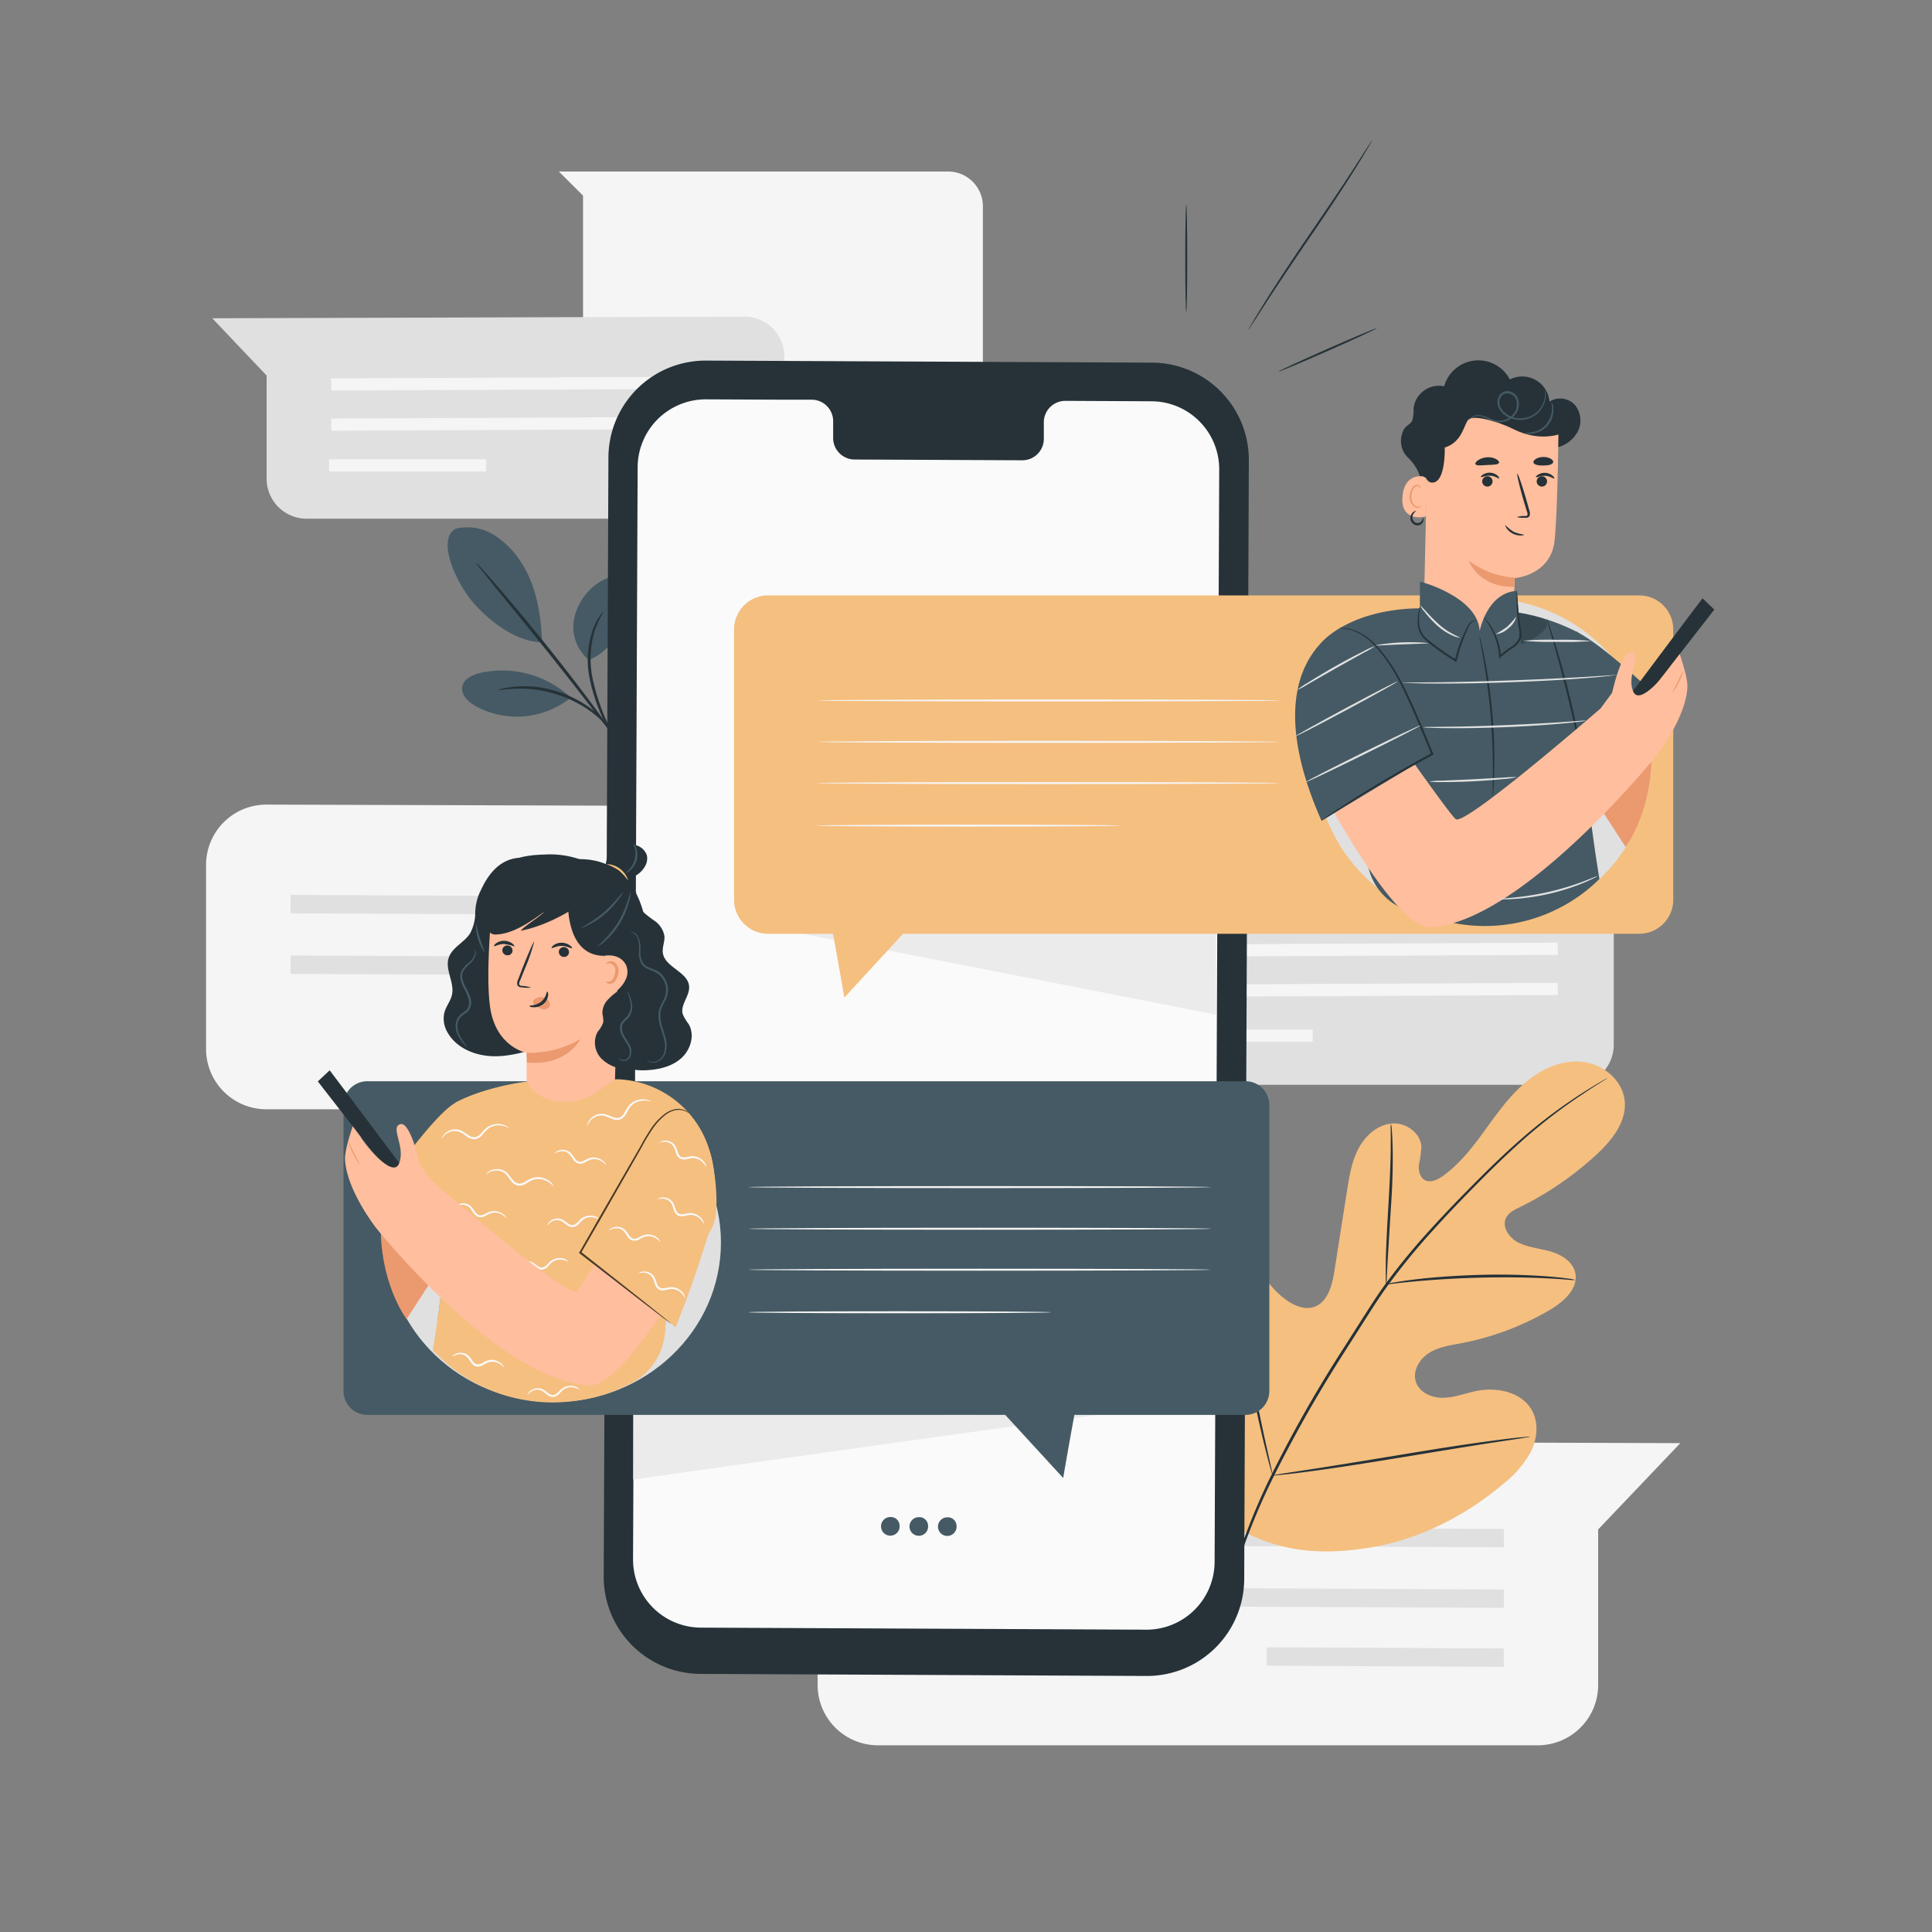 <svg xmlns="http://www.w3.org/2000/svg" viewBox="0 0 500 500"><rect x="0" y="0" width="500" height="500" fill="#808080" stroke="none"/><g id="freepik--background-complete--inject-177"><path d="M53.33,223.83v47.64a15.61,15.61,0,0,0,15.61,15.61H239.75a15.61,15.61,0,0,0,15.6-15.61V231.22l21.27-22.34L69,208.23A15.61,15.61,0,0,0,53.33,223.83Z" style="fill:#f5f5f5"></path><polygon points="230.17 237.09 75.18 236.37 75.19 231.61 230.19 232.32 230.17 237.09" style="fill:#e0e0e0"></polygon><polygon points="230.17 252.76 75.18 252.05 75.19 247.28 230.19 248 230.17 252.76" style="fill:#e0e0e0"></polygon><rect x="197.14" y="234.84" width="4.76" height="61.33" transform="translate(-66.97 463.72) rotate(-89.72)" style="fill:#e0e0e0"></rect><path d="M211.6,388.43v47.64a15.61,15.61,0,0,0,15.61,15.61H398a15.61,15.61,0,0,0,15.6-15.61V395.82l21.27-22.34-207.63-.65A15.61,15.61,0,0,0,211.6,388.43Z" style="fill:#f5f5f5"></path><polygon points="389.19 400.45 234.19 399.74 234.2 394.97 389.2 395.69 389.19 400.45" style="fill:#e0e0e0"></polygon><polygon points="389.19 416.12 234.19 415.41 234.2 410.64 389.2 411.36 389.19 416.12" style="fill:#e0e0e0"></polygon><rect x="356.15" y="398.2" width="4.76" height="61.33" transform="translate(-72.1 785.28) rotate(-89.72)" style="fill:#e0e0e0"></rect><path d="M144.63,44.39H245.37a9,9,0,0,1,9,9v49.27a9,9,0,0,1-9,9H159.89a9,9,0,0,1-9-9V50.62Z" style="fill:#f5f5f5"></path><path d="M203,92.29v31.6a10.35,10.35,0,0,1-10.35,10.35H79.39A10.36,10.36,0,0,1,69,123.89V97.19L54.94,82.37l137.71-.43A10.35,10.35,0,0,1,203,92.29Z" style="fill:#e0e0e0"></path><polygon points="85.74 101.08 188.54 100.61 188.53 97.45 85.73 97.93 85.74 101.08" style="fill:#f5f5f5"></polygon><polygon points="85.74 111.48 188.54 111 188.53 107.85 85.73 108.32 85.74 111.48" style="fill:#f5f5f5"></polygon><rect x="85.74" y="118.35" width="40.68" height="3.16" transform="matrix(1, 0, 0, 1, -0.59, 0.52)" style="fill:#f5f5f5"></rect><path d="M417.64,238.8v31.6a10.35,10.35,0,0,1-10.35,10.35H294a10.36,10.36,0,0,1-10.36-10.35V243.7l-14.1-14.82,137.71-.43A10.36,10.36,0,0,1,417.64,238.8Z" style="fill:#e0e0e0"></path><polygon points="300.35 247.6 403.16 247.12 403.14 243.96 300.34 244.44 300.35 247.6" style="fill:#f5f5f5"></polygon><polygon points="300.35 257.99 403.16 257.52 403.14 254.36 300.34 254.83 300.35 257.99" style="fill:#f5f5f5"></polygon><rect x="300.35" y="264.86" width="40.68" height="3.16" transform="matrix(1, 0, 0, 1, -1.31, 1.58)" style="fill:#f5f5f5"></rect></g><g id="freepik--Plants--inject-177"><path d="M320.6,395.65c-16.93-16.49-17.21-42-12.81-64.15.74-3.7,1-7.69,3.28-10.67s6.79-4.53,9.87-2.41c2.55,1.75,3.23,5.16,4.34,8.07a21.94,21.94,0,0,0,7.36,9.76c2.17,1.62,5,2.85,7.52,1.95,3.5-1.25,4.61-5.62,5.19-9.32q1.62-10.36,3.26-20.71c.58-3.71,1.19-7.49,2.91-10.81s4.81-6.17,8.49-6.58,7.7,2.33,7.85,6.08a34.93,34.93,0,0,1-.65,4.62c-.15,1.55.29,3.37,1.68,4s3.06-.13,4.34-1c4.43-3.11,7.81-7.49,11-11.88s6.36-8.91,10.5-12.42,9.45-5.95,14.8-5.38S420,279.56,420.48,285s-3.42,10.23-7.42,13.91a83.87,83.87,0,0,1-19.88,13.58c-1.3.64-2.71,1.32-3.38,2.62-1.21,2.34.73,5.17,3,6.38,2.61,1.37,5.64,1.57,8.47,2.39s5.75,2.59,6.4,5.5c.89,4-2.92,7.47-6.46,9.56a71.68,71.68,0,0,1-22.92,8.66c-2.88.55-5.89.95-8.4,2.51s-4.37,4.66-3.47,7.48,4.16,4.22,7.1,4.16,5.74-1.2,8.63-1.78c5.4-1.08,11.91.34,14.44,5.27,1.67,3.24,1.2,7.29-.45,10.56a27.29,27.29,0,0,1-7.1,8.23c-9.72,8.22-21.41,14.21-33.88,16.37s-23.57,1.48-34.59-4.73" style="fill:#F5BF80"></path><path d="M317.6,412.13a164.56,164.56,0,0,1,11-29.51,337,337,0,0,1,19-33.54l5.44-8.53c1.79-2.8,3.56-5.58,5.47-8.18A167.55,167.55,0,0,1,370.34,318c4-4.39,7.9-8.4,11.61-12.13s7.23-7.12,10.58-10.08a133,133,0,0,1,16.8-12.8c2.1-1.35,3.76-2.35,4.89-3l1.3-.75A2.73,2.73,0,0,1,416,279a3,3,0,0,1-.42.3l-1.26.8c-1.11.69-2.74,1.72-4.81,3.11a138.87,138.87,0,0,0-16.63,12.94c-3.32,3-6.81,6.39-10.5,10.12s-7.59,7.77-11.54,12.15a169.72,169.72,0,0,0-11.72,14.32c-1.89,2.59-3.65,5.35-5.44,8.15s-3.59,5.65-5.43,8.53a347.12,347.12,0,0,0-19,33.45,167.62,167.62,0,0,0-11.14,29.35" style="fill:#263238"></path><path d="M358.74,332.37a8.2,8.2,0,0,1-.1-1.64c0-1.05,0-2.58,0-4.46.08-3.77.37-9,.7-14.71s.56-10.92.58-14.69c0-1.88,0-3.4,0-4.45a7.07,7.07,0,0,1,.06-1.64,8.24,8.24,0,0,1,.21,1.63c.1,1,.17,2.57.22,4.46.1,3.77,0,9-.38,14.73s-.66,10.78-.91,14.69c-.09,1.76-.17,3.25-.24,4.45A7,7,0,0,1,358.74,332.37Z" style="fill:#263238"></path><path d="M407.77,331.27a9.72,9.72,0,0,1-1.93-.08c-1.24-.09-3-.24-5.25-.34-4.44-.24-10.57-.36-17.35-.2s-12.9.59-17.33,1c-2.21.2-4,.41-5.23.55a10.31,10.31,0,0,1-1.94.15,10.88,10.88,0,0,1,1.9-.42c1.23-.22,3-.5,5.22-.77,4.43-.56,10.57-1.05,17.37-1.23a170.7,170.7,0,0,1,17.39.41c2.22.17,4,.38,5.25.56A9.89,9.89,0,0,1,407.77,331.27Z" style="fill:#263238"></path><path d="M329.37,381.84s-.1-.21-.23-.63-.32-1.11-.54-1.86c-.45-1.61-1.05-4-1.75-6.87-1.4-5.83-3.08-13.93-4.82-22.91s-3.35-17.08-4.63-22.93c-.63-2.84-1.15-5.18-1.53-6.92-.17-.75-.3-1.38-.41-1.89a2.54,2.54,0,0,1-.1-.67,2.27,2.27,0,0,1,.24.64c.14.5.31,1.11.53,1.85.45,1.61,1.05,4,1.75,6.88,1.4,5.82,3.09,13.93,4.82,22.91s3.35,17.08,4.63,22.93c.63,2.84,1.15,5.18,1.53,6.92.17.75.3,1.37.41,1.88A2.63,2.63,0,0,1,329.37,381.84Z" style="fill:#263238"></path><path d="M395.92,371.82a2.57,2.57,0,0,1-.67.15l-1.94.32-7.13,1.08c-6,.92-14.31,2.29-23.48,3.8s-17.49,2.81-23.53,3.6c-3,.4-5.47.7-7.16.87l-2,.19a2.22,2.22,0,0,1-.68,0,3.22,3.22,0,0,1,.67-.15l1.93-.32,7.13-1.08c6-.92,14.32-2.28,23.49-3.8s17.49-2.81,23.53-3.6c3-.4,5.46-.7,7.16-.87l2-.18A2.15,2.15,0,0,1,395.92,371.82Z" style="fill:#263238"></path><path d="M152.38,170.79a11.13,11.13,0,0,1-3.83-10.5,14.8,14.8,0,0,1,6.36-9.48c1.49-1,3.34-1.84,5.08-1.33a4.78,4.78,0,0,1,3.08,3.72,9.64,9.64,0,0,1-.58,5c-1.9,5.48-4.74,10.44-10.11,12.62" style="fill:#455a64"></path><path d="M147.31,180.15a26,26,0,0,0-23-6c-2,.47-4.35,1.55-4.68,3.62s1.51,3.84,3.33,4.9a22.26,22.26,0,0,0,24.61-2" style="fill:#455a64"></path><path d="M118,136.81A13.06,13.06,0,0,1,128,138.55a22.92,22.92,0,0,1,7.2,7.52c3.62,5.72,4.9,13.42,5.06,20.19-7.52-.3-13.94-6.21-17-9.42-4.86-5.06-10.56-17.15-5.32-20" style="fill:#455a64"></path><path d="M158.68,190.38a27.69,27.69,0,0,1-1.88-2.84,47.66,47.66,0,0,1-4.23-12.07,23.87,23.87,0,0,1,.94-12.73,15.63,15.63,0,0,1,1.81-3.45,4.74,4.74,0,0,1,.93-1.09,33.32,33.32,0,0,0-2.24,4.72,25.18,25.18,0,0,0-.7,12.42,55.55,55.55,0,0,0,4,12" style="fill:#263238"></path><path d="M158.75,190.47l-3.92-5.05c-3.29-4.27-7.86-10.16-13-16.6s-9.85-12.2-13.27-16.36l-4-5a13.51,13.51,0,0,1-1.42-1.87,14.92,14.92,0,0,1,1.64,1.68c1,1.12,2.47,2.75,4.24,4.79,3.53,4.08,8.32,9.8,13.46,16.24s9.63,12.39,12.82,16.75c1.6,2.18,2.87,4,3.73,5.19" style="fill:#263238"></path><path d="M129,178.58a4.24,4.24,0,0,1,1.3-.4,10,10,0,0,1,1.57-.3,19.19,19.19,0,0,1,2.11-.23,27.47,27.47,0,0,1,5.53.21,31.6,31.6,0,0,1,6.55,1.71,32.13,32.13,0,0,1,6,3.17,27.45,27.45,0,0,1,4.21,3.58,18.8,18.8,0,0,1,1.41,1.59,12.22,12.22,0,0,1,1,1.28c.49.73.42,1.07.38,1.1a44.55,44.55,0,0,0-3.12-3.59,30.78,30.78,0,0,0-4.22-3.38,33.29,33.29,0,0,0-5.87-3,33.78,33.78,0,0,0-6.39-1.73,29.64,29.64,0,0,0-5.4-.36C130.9,178.26,129,178.72,129,178.58Z" style="fill:#263238"></path></g><g id="freepik--Device--inject-177"><path d="M296.74,433.74l-115.5-.54a25.15,25.15,0,0,1-25-25.26l1.22-289.57A25.16,25.16,0,0,1,182.7,93.32l115.5.53a25.17,25.17,0,0,1,25,25.27L322,408.68A25.17,25.17,0,0,1,296.74,433.74Z" style="fill:#263238"></path><path d="M298,103.85l-22.4-.11a5.56,5.56,0,0,0-5.46,5.66l0,4.06a5.56,5.56,0,0,1-5.46,5.66l-43.65-.2a5.57,5.57,0,0,1-5.41-5.71l0-4.06a5.57,5.57,0,0,0-5.42-5.71l-7.87,0-19.6-.09a17.64,17.64,0,0,0-17.71,17.55l-1.19,282.63a17.63,17.63,0,0,0,17.54,17.7l115.27.53a17.62,17.62,0,0,0,17.7-17.54l1.19-282.64A17.6,17.6,0,0,0,298,103.85Z" style="fill:#fafafa"></path><path d="M232.8,394.66a2.41,2.41,0,1,1-2.37-2.05A2.24,2.24,0,0,1,232.8,394.66Z" style="fill:#455a64"></path><path d="M240.17,394.7a2.41,2.41,0,1,1-2.37-2.06A2.24,2.24,0,0,1,240.17,394.7Z" style="fill:#455a64"></path><path d="M247.54,394.73a2.41,2.41,0,1,1-2.37-2.05A2.23,2.23,0,0,1,247.54,394.73Z" style="fill:#455a64"></path><path d="M199.52,240.1c1.88.27,115.18,22.49,115.18,22.49V240.1Z" style="fill:#ebebeb"></path><path d="M163.87,382.9S287.13,365.46,286.05,366s-122.18,0-122.18,0Z" style="fill:#ebebeb"></path><path d="M307,52.91c.14,0,.26,6.23.26,13.91s-.12,13.92-.26,13.92-.26-6.23-.26-13.92S306.86,52.91,307,52.91Z" style="fill:#263238"></path><path d="M356.33,84.94c.06.13-5.6,2.75-12.63,5.85s-12.78,5.52-12.84,5.38,5.6-2.75,12.63-5.85S356.27,84.8,356.33,84.94Z" style="fill:#263238"></path><path d="M355.08,36.36a2,2,0,0,1-.26.54c-.23.38-.51.87-.86,1.47-.75,1.28-1.86,3.11-3.26,5.35-2.8,4.5-6.83,10.6-11.4,17.26s-8.63,12.73-11.51,17.17c-1.41,2.17-2.56,4-3.4,5.26l-.94,1.42a2.44,2.44,0,0,1-.36.48,3.45,3.45,0,0,1,.27-.54c.23-.38.51-.87.86-1.47.74-1.28,1.86-3.1,3.26-5.35,2.8-4.5,6.83-10.6,11.39-17.26S347.51,48,350.39,43.53l3.4-5.27.94-1.42A3.61,3.61,0,0,1,355.08,36.36Z" style="fill:#263238"></path></g><g id="freepik--speech-bubbles--inject-177"><path d="M424.23,154.09H198.78a8.81,8.81,0,0,0-8.81,8.82v69.93a8.81,8.81,0,0,0,8.81,8.82h16.8c1.35,7.3,2.93,16.51,2.93,16.51l15.2-16.51H424.23a8.81,8.81,0,0,0,8.81-8.82V162.91A8.81,8.81,0,0,0,424.23,154.09Z" style="fill:#F5BF80"></path><path d="M331.21,192c0,.14-26.83.26-59.92.26s-59.93-.12-59.93-.26,26.83-.27,59.93-.27S331.21,191.88,331.21,192Z" style="fill:#f5f5f5"></path><path d="M331.21,181.28c0,.14-26.83.26-59.92.26s-59.93-.12-59.93-.26,26.83-.26,59.93-.26S331.21,181.13,331.21,181.28Z" style="fill:#f5f5f5"></path><path d="M331.21,202.66c0,.14-26.83.26-59.92.26s-59.93-.12-59.93-.26,26.83-.26,59.93-.26S331.21,202.51,331.21,202.66Z" style="fill:#f5f5f5"></path><path d="M289.86,213.67c0,.14-17.57.26-39.25.26s-39.25-.12-39.25-.26,17.57-.26,39.25-.26S289.86,213.52,289.86,213.67Z" style="fill:#f5f5f5"></path><path d="M322.36,279.82H95.07A6.16,6.16,0,0,0,88.9,286v74a6.17,6.17,0,0,0,6.17,6.17H260.15l15,16.33s1.57-9.18,2.9-16.33h44.28a6.17,6.17,0,0,0,6.17-6.17V286A6.16,6.16,0,0,0,322.36,279.82Z" style="fill:#455a64"></path><path d="M313.45,318c0,.14-26.83.26-59.93.26s-59.93-.12-59.93-.26,26.83-.26,59.93-.26S313.45,317.82,313.45,318Z" style="fill:#f5f5f5"></path><path d="M313.45,307.22c0,.14-26.83.26-59.93.26s-59.93-.12-59.93-.26,26.83-.26,59.93-.26S313.45,307.07,313.45,307.22Z" style="fill:#f5f5f5"></path><path d="M313.45,328.6c0,.14-26.83.26-59.93.26s-59.93-.12-59.93-.26,26.83-.26,59.93-.26S313.45,328.46,313.45,328.6Z" style="fill:#f5f5f5"></path><path d="M272.1,339.61c0,.15-17.57.26-39.25.26s-39.26-.11-39.26-.26,17.58-.26,39.26-.26S272.1,339.47,272.1,339.61Z" style="fill:#f5f5f5"></path></g><g id="freepik--character-2--inject-177"><path d="M367.55,124.43c.14-1.84-1.5-4.37-3-5.83a6,6,0,0,1-1.67-6.37c.61-2.27,2.05-2.1,2.62-3.44a10.16,10.16,0,0,0,.33-3.18,6.64,6.64,0,0,1,7.92-5.64,9.19,9.19,0,0,1,17-1.77A7.07,7.07,0,0,1,401,103.94a5.16,5.16,0,0,1,6.7,1,6.35,6.35,0,0,1,.48,7,8.28,8.28,0,0,1-6,4,12.16,12.16,0,0,1-7.21-1.31,23,23,0,0,1-5.92-4.47" style="fill:#263238"></path><ellipse cx="383.9" cy="197.07" rx="43.29" ry="42.28" style="fill:#e0e0e0"></ellipse><path d="M427.37,197.1l-4.79-12.28-17.17,10.79,15.3,23.59S426.93,211.12,427.37,197.1Z" style="fill:#eb996e"></path><path d="M380,170.5h0a11.52,11.52,0,0,0,11.57-10.89c.25-5.09.47-10,.47-10s9.44-.68,10.31-9.92,1-30.59,1-30.59h0a32.75,32.75,0,0,0-32.9,1.43l-.9.57-1.09,47.8A11.52,11.52,0,0,0,380,170.5Z" style="fill:#ffbe9d"></path><path d="M385.38,123.32a1.34,1.34,0,1,1-1.72.85A1.36,1.36,0,0,1,385.38,123.32Z" style="fill:#263238"></path><path d="M388,123.8c-.16.15-1-.61-2.32-.69s-2.26.52-2.39.35.1-.36.52-.64a3.17,3.17,0,0,1,1.93-.48,3.13,3.13,0,0,1,1.83.75C387.92,123.43,388.05,123.73,388,123.8Z" style="fill:#263238"></path><path d="M399.48,123.32a1.34,1.34,0,1,1-1.72.85A1.36,1.36,0,0,1,399.48,123.32Z" style="fill:#263238"></path><path d="M402.24,123.82c-.15.16-1-.6-2.32-.68s-2.26.52-2.39.35.1-.36.53-.64a3.12,3.12,0,0,1,1.92-.48,3.19,3.19,0,0,1,1.84.75C402.2,123.46,402.32,123.76,402.24,123.82Z" style="fill:#263238"></path><path d="M392.54,133.81a6.21,6.21,0,0,1,2.11-.27c.34,0,.61-.06.65-.24a1.74,1.74,0,0,0-.16-1c-.26-.87-.53-1.75-.81-2.67-1.1-3.8-1.83-6.92-1.64-7s1.25,3,2.35,6.78c.26.92.5,1.81.75,2.68a2.12,2.12,0,0,1,.07,1.4.9.9,0,0,1-.63.49,2.37,2.37,0,0,1-.58,0A6.25,6.25,0,0,1,392.54,133.81Z" style="fill:#263238"></path><path d="M392,149.49a21.89,21.89,0,0,1-11.88-4.41s2.33,6.89,11.71,6.81Z" style="fill:#eb996e"></path><path d="M369.27,124.68a1.4,1.4,0,0,0-1.32-1.43c-1.74-.08-4.6.55-5,5.31-.52,6.8,6.12,5.23,6.15,5S369.24,127.33,369.27,124.68Z" style="fill:#ffbe9d"></path><path d="M367.68,130.89s-.13.08-.34.15a1.16,1.16,0,0,1-.89,0,2.93,2.93,0,0,1-1.17-2.74,3.87,3.87,0,0,1,.46-1.67,1.4,1.4,0,0,1,1-.84.6.6,0,0,1,.68.38c.08.19,0,.33.06.34s.16-.1.12-.39a.72.72,0,0,0-.24-.44.91.91,0,0,0-.64-.23,1.68,1.68,0,0,0-1.33,1,3.84,3.84,0,0,0-.56,1.86,3.09,3.09,0,0,0,1.52,3.07,1.32,1.32,0,0,0,1.11-.1C367.65,131.06,367.7,130.91,367.68,130.89Z" style="fill:#eb996e"></path><path d="M381.88,120.17c.34.44,1.52.24,3.06.17s2.73-.06,3-.54-1.16-1.63-3.14-1.46S381.5,119.72,381.88,120.17Z" style="fill:#263238"></path><path d="M396.86,119.72c.18.59,1.31.77,2.56.76s2.37-.23,2.54-.83-1-1.41-2.57-1.39S396.67,119.14,396.86,119.72Z" style="fill:#263238"></path><path d="M404.62,112s-5.61,2.72-12.9-.92c-4.79-2.39-10.36-3.56-11.59-2.6s-1.49,5.9-6.23,7.34c0,0,.32,9.4-3.43,9.07S369.06,110,369.06,110l9.18-4.48,10-1.89,9.43,1.33,7.3,2Z" style="fill:#263238"></path><path d="M341.81,166.48c9.81-10.09,27.07-9,27.07-9l14.31,10.25,8.11-9.45a52.75,52.75,0,0,1,16.52,5.11l.55.17v.11c6.28,3.41,15.16,11.59,23.63,19.52l-10.13,9.4-11.22,10a.27.27,0,0,1,0,.2c-.11.61,1.56,14.3,3.28,24.7a42.22,42.22,0,0,1-37.68,11.39c-4.59-.81-6.81-1.92-11.06-3a15.39,15.39,0,0,1-11.39-13.55h0c-.76-8.72-1.34-19.52-1.34-19.52" style="fill:#455a64"></path><path d="M400.27,160.05a10.46,10.46,0,0,1,.62,1.61c.37,1,.86,2.57,1.45,4.46,1.18,3.78,2.69,9,4.11,14.93s2.49,11.26,3.16,15.16c.34,2,.59,3.54.74,4.64a11.21,11.21,0,0,1,.19,1.71,10.37,10.37,0,0,1-.39-1.68c-.23-1.17-.53-2.72-.9-4.6-.77-3.88-1.89-9.23-3.31-15.11S403.08,170,402,166.23l-1.3-4.51A12.34,12.34,0,0,1,400.27,160.05Z" style="fill:#263238"></path><path d="M409.48,196.1c-.09-.11,4.19-3.75,9.56-8.12s9.79-7.83,9.88-7.72-4.18,3.75-9.55,8.12S409.58,196.21,409.48,196.1Z" style="fill:#263238"></path><path d="M354.76,180.32,346,209.19l3.27,1.7,3.22-8.16S355.77,185.57,354.76,180.32Z" style="opacity:0.2"></path><g style="opacity:0.2"><path d="M399.32,160.07c4.73,2.49-7.13,8.49-12.48,8.33l3.89-10.26S397.73,159.23,399.32,160.07Z"></path></g><path d="M367.47,158.14v-7.65s14.93,3.85,15.47,12.78c0,0,1.9-9.88,9.6-10.35l1.09,13.89-9,7.8H375.6l-7.19-6.21-.94-9.64" style="fill:#455a64"></path><path d="M386.31,206.13a8.74,8.74,0,0,1,0-1.64c0-1.06,0-2.59.05-4.48,0-3.77-.11-9-.58-14.73s-1.23-10.91-1.86-14.63c-.32-1.79-.59-3.27-.79-4.4a9,9,0,0,1-.24-1.63,10.67,10.67,0,0,1,.44,1.59c.26,1,.59,2.52.95,4.38a139.45,139.45,0,0,1,2,14.65,137.87,137.87,0,0,1,.42,14.78c-.05,1.89-.12,3.42-.21,4.48A11.65,11.65,0,0,1,386.31,206.13Z" style="fill:#263238"></path><path d="M382.26,160.7a1.76,1.76,0,0,0-.89.08,3.18,3.18,0,0,0-1.5,1.91A43.77,43.77,0,0,0,377,171l-.08.34-.3-.18c-.89-.54-1.81-1.12-2.73-1.74a58.14,58.14,0,0,1-4.84-3.68,6.15,6.15,0,0,1-1.65-2.16,6.78,6.78,0,0,1-.5-2.31,13.43,13.43,0,0,1,.33-3.34,4.93,4.93,0,0,1,.33-1.19,8.15,8.15,0,0,1-.13,1.22,15.56,15.56,0,0,0-.16,3.29,6.27,6.27,0,0,0,.53,2.15,5.71,5.71,0,0,0,1.57,2c1.41,1.18,3.05,2.4,4.81,3.6.92.62,1.82,1.21,2.71,1.75l-.38.16a37.24,37.24,0,0,1,3-8.29,5.88,5.88,0,0,1,.78-1.29,2,2,0,0,1,.95-.65C382,160.44,382.28,160.69,382.26,160.7Z" style="fill:#263238"></path><path d="M392.54,152.92a5.4,5.4,0,0,1,.14,1.19l.24,3.26c.11,1.37.28,3,.56,4.79a8.05,8.05,0,0,1,.18,2.94,5.09,5.09,0,0,1-2,2.51,22,22,0,0,0-3.28,2.49l-.4.45,0-.6a17.83,17.83,0,0,0-2.21-7.44c-.95-1.71-1.73-2.58-1.67-2.63s.24.18.59.59a14.64,14.64,0,0,1,1.36,1.88,17.18,17.18,0,0,1,2.43,7.57l-.44-.15a21.11,21.11,0,0,1,3.35-2.58,4.61,4.61,0,0,0,1.78-2.22,8,8,0,0,0-.16-2.74c-.25-1.81-.38-3.46-.45-4.84s-.08-2.5-.07-3.27A4.75,4.75,0,0,1,392.54,152.92Z" style="fill:#263238"></path><path d="M440.61,154.84C440,155.55,418,185,418,185l3.1,1.76,22.56-29Z" style="fill:#263238"></path><path d="M352.28,178.08s23.13,33.3,24.53,33.95c2.74,1.29,34.38-26.05,37.4-28.67.42-.56,1.28-1.73,3-4.06,0,0,2.5-11.42,5.16-10.55s-1.46,5.81.28,10.15,9.68-6,10-6.94l2.05-2.68s2.15,6.09,2,8.64c-.47,8.15-8.18,17.84-8.18,17.84s-34.63,42.9-58.35,44.23c-6.83.38-19-19-27.09-33.54a19.9,19.9,0,0,1,5.67-25.76Z" style="fill:#ffbe9d"></path><path d="M432.77,179.36a33.5,33.5,0,0,1,1.48-3,31.26,31.26,0,0,1,1.5-3,18.7,18.7,0,0,1-3,6Z" style="fill:#eb996e"></path><path d="M348.37,161.83s-24.83,8.83-6.37,50.58l28.66-17.3-4.08-9.76Z" style="fill:#455a64"></path><path d="M346.47,162.56a8.6,8.6,0,0,1,3,.25,12.17,12.17,0,0,1,3.25,1.37,17.47,17.47,0,0,1,3.62,3,43.3,43.3,0,0,1,6.74,10.07c2.1,4.06,4.06,8.69,6.07,13.54.6,1.46,1.2,2.89,1.76,4.25l.09.22-.21.11c-8.29,4.52-15.51,8.75-20.61,11.92-2.56,1.58-4.59,2.88-6,3.78l-1.6,1a3.72,3.72,0,0,1-.58.33,3.24,3.24,0,0,1,.52-.41c.35-.26.87-.64,1.56-1.11,1.36-1,3.37-2.3,5.9-3.92,5.06-3.25,12.26-7.55,20.56-12.08l-.12.32c-.56-1.36-1.16-2.79-1.76-4.25-2-4.85-4-9.47-6-13.52a44.19,44.19,0,0,0-6.58-10,17.68,17.68,0,0,0-3.5-3A12.69,12.69,0,0,0,349.4,163,17.44,17.44,0,0,0,346.47,162.56Z" style="fill:#263238"></path><path d="M399.87,100.66a1.43,1.43,0,0,1,.12.44,5.65,5.65,0,0,1,.08,1.29,6.81,6.81,0,0,1-1.9,4.33,6.74,6.74,0,0,1-6.68,1.69,5.88,5.88,0,0,1-3.42-2.48,3.52,3.52,0,0,1-.51-2.26,2.89,2.89,0,0,1,1.23-2.06,2.53,2.53,0,0,1,2.4-.16,3.08,3.08,0,0,1,1.64,1.65,4.4,4.4,0,0,1-.66,4.16,5.21,5.21,0,0,1-6.56,1.42,11.16,11.16,0,0,0-2.47-.94,3,3,0,0,0-1.91.2,9.49,9.49,0,0,0-1.42.94s.09-.13.29-.35a2.61,2.61,0,0,1,.41-.37,3.08,3.08,0,0,1,.64-.41,3.27,3.27,0,0,1,2-.3,11,11,0,0,1,2.57.9,7.59,7.59,0,0,0,1.44.47,4.38,4.38,0,0,0,1.61,0,4.66,4.66,0,0,0,3-1.81,3.91,3.91,0,0,0,.58-3.68,2.37,2.37,0,0,0-3.29-1.26,2.43,2.43,0,0,0-1,1.7,3.06,3.06,0,0,0,.44,1.93,5.43,5.43,0,0,0,3.12,2.28,6.38,6.38,0,0,0,6.28-1.49,6.75,6.75,0,0,0,1.95-4.08A14.24,14.24,0,0,0,399.87,100.66Z" style="fill:#455a64"></path><path d="M394.46,138.37c0,.06-.3.2-.85.22a4.49,4.49,0,0,1-3.7-1.86c-.3-.46-.39-.79-.33-.82a11.75,11.75,0,0,0,2.19,1.74A11.59,11.59,0,0,0,394.46,138.37Z" style="fill:#263238"></path><path d="M368.24,134c.05,0,.33.44,0,1.13a1.66,1.66,0,0,1-1,.81,1.74,1.74,0,0,1-1.55-.41A1.88,1.88,0,0,1,365,134a2,2,0,0,1,.46-1.2c.48-.56,1-.62,1-.56s-.36.25-.68.78a1.55,1.55,0,0,0,.24,2,1.33,1.33,0,0,0,1.1.33,1.39,1.39,0,0,0,.82-.54C368.26,134.4,368.16,134,368.24,134Z" style="fill:#263238"></path><path d="M401.52,104a3.45,3.45,0,0,1,.48,1.84,6.13,6.13,0,0,1-5.56,6.41,3.38,3.38,0,0,1-1.89-.22c0-.09.73,0,1.84-.15a6.18,6.18,0,0,0,5.24-6C401.66,104.74,401.43,104.05,401.52,104Z" style="fill:#455a64"></path><path d="M367.7,187.7c.06.13-6.53,3.52-14.73,7.57s-14.89,7.24-15,7.11,6.52-3.52,14.72-7.58S367.64,187.57,367.7,187.7Z" style="fill:#e0e0e0"></path><path d="M361.69,176.36c.07.12-5.8,3.41-13.11,7.33s-13.29,7-13.35,6.87,5.8-3.41,13.11-7.33S361.62,176.23,361.69,176.36Z" style="fill:#e0e0e0"></path><path d="M355.88,167.19a23.47,23.47,0,0,1-2.93,1.73l-7.18,4L338.63,177a23.79,23.79,0,0,1-3,1.62,20.06,20.06,0,0,1,2.82-1.93c1.78-1.13,4.27-2.63,7.07-4.22s5.38-2.93,7.27-3.87A19.84,19.84,0,0,1,355.88,167.19Z" style="fill:#e0e0e0"></path><path d="M377.85,165a4.7,4.7,0,0,1-1.94-.52,15,15,0,0,1-4-2.63,27.84,27.84,0,0,1-3.26-3.54,7.34,7.34,0,0,1-1.13-1.63c.06,0,.58.49,1.41,1.4s1.95,2.15,3.33,3.38a18.2,18.2,0,0,0,3.85,2.68C377.14,164.71,377.87,164.94,377.85,165Z" style="fill:#e0e0e0"></path><path d="M392.43,159.6a5.52,5.52,0,0,1-2.07,3,5.46,5.46,0,0,1-3.31,1.53,30.83,30.83,0,0,0,3-1.93A35.18,35.18,0,0,0,392.43,159.6Z" style="fill:#e0e0e0"></path><path d="M418.44,174.65a2.33,2.33,0,0,1-.56.1l-1.61.2c-1.4.16-3.43.35-5.93.55-5,.4-12,.79-19.63,1.07s-14.62.37-19.66.33c-2.51,0-4.55-.07-5.95-.12l-1.62-.08a2.26,2.26,0,0,1-.56-.07,2.2,2.2,0,0,1,.56,0h1.62l5.95-.05c5-.05,12-.21,19.64-.48s14.6-.62,19.62-.92l5.94-.38,1.62-.1A2.11,2.11,0,0,1,418.44,174.65Z" style="fill:#e0e0e0"></path><path d="M410.54,186.51a12.34,12.34,0,0,1-1.64.26c-1.07.13-2.61.29-4.51.47-3.81.35-9.08.71-14.91.95s-11.12.29-15,.25c-1.91,0-3.46-.06-4.53-.1a9.68,9.68,0,0,1-1.66-.13,11.67,11.67,0,0,1,1.66-.08l4.53-.06c3.82,0,9.1-.17,14.92-.4s11.1-.54,14.91-.8l4.52-.31A9.11,9.11,0,0,1,410.54,186.51Z" style="fill:#e0e0e0"></path><path d="M392.61,201.13a19.45,19.45,0,0,1-3.31.47c-2.06.21-4.9.44-8.05.6s-6,.21-8.07.2a19.48,19.48,0,0,1-3.34-.13,21,21,0,0,1,3.33-.24l8.05-.35,8-.45A24.75,24.75,0,0,1,392.61,201.13Z" style="fill:#e0e0e0"></path><path d="M369.7,166.43c0,.15-3.07.18-6.85.34s-6.83.37-6.85.22a51.27,51.27,0,0,1,13.7-.56Z" style="fill:#e0e0e0"></path><path d="M411.88,165.89a77.47,77.47,0,0,1-8.88.22,75.47,75.47,0,0,1-8.89-.29,76.23,76.23,0,0,1,8.89-.23A73.68,73.68,0,0,1,411.88,165.89Z" style="fill:#e0e0e0"></path><path d="M413.42,226.74a4.36,4.36,0,0,1-.91.52c-.6.31-1.49.72-2.6,1.19a57.68,57.68,0,0,1-9,2.87,58.53,58.53,0,0,1-9.34,1.35c-1.2.07-2.18.09-2.86.07a4.31,4.31,0,0,1-1-.07c0-.08,1.48-.14,3.87-.37a73.43,73.43,0,0,0,9.25-1.49,70.45,70.45,0,0,0,9-2.71C412,227.26,413.39,226.66,413.42,226.74Z" style="fill:#e0e0e0"></path></g><g id="freepik--character-1--inject-177"><ellipse cx="143.29" cy="321.55" rx="43.29" ry="41.3" style="fill:#e0e0e0"></ellipse><path d="M134.47,222c-6.86.36-9.56,7.52-10.38,9.12a13.84,13.84,0,0,0-1.1,5.24,11.3,11.3,0,0,1-1.32,5.17c-1.51,2.41-4.69,3.66-5.55,6.37-1,3.07,1.53,6.35.86,9.5-.36,1.69-1.59,3.08-2,4.75a7,7,0,0,0,.93,5.19c2.25,3.88,6.93,5.82,11.41,6s8.86-1.18,13.15-2.5" style="fill:#263238"></path><path d="M164.69,230.88a4.3,4.3,0,0,0,1,4.43,27.88,27.88,0,0,0,3.72,3,6.1,6.1,0,0,1,2.54,3.93c.13,1.46-.61,2.92-.41,4.37.52,3.75,6.49,4.87,6.8,8.63.22,2.51-2.36,4.82-1.64,7.23A11.49,11.49,0,0,0,178.2,265c1.7,2.82.55,6.7-1.91,8.88s-5.86,2.95-9.14,3.1c-2.76.12-5.9-.33-7.52-2.56-1.49-2.05-1.18-4.83-.89-7.34,1.39-11.72,1.15-23.56.92-35.36" style="fill:#263238"></path><path d="M136.28,285.11c.05-6.16,0-12.64,0-12.64s-7.91-1.41-9.44-11.77c-1.45-9.89,1-31.15,1-31.15h0c11.47-4.53,24.39-2.78,32.42,6.45h0L159,286c-.14,5.8-5.25,10.3-11.46,10.1h0C141.27,295.89,136.23,291,136.28,285.11Z" style="fill:#ffbe9d"></path><path d="M130,245.87a1.33,1.33,0,0,0,1.26,1.36,1.28,1.28,0,0,0,1.39-1.18,1.34,1.34,0,0,0-1.27-1.36A1.27,1.27,0,0,0,130,245.87Z" style="fill:#263238"></path><path d="M127.87,244.85c.16.17,1.17-.56,2.6-.54,2.69.39,2.64.8,2.62.57.08-.07-.08-.39-.54-.72a3.6,3.6,0,0,0-2.09-.68,3.54,3.54,0,0,0-2.08.65C127.94,244.46,127.79,244.77,127.87,244.85Z" style="fill:#263238"></path><path d="M144.62,246.3a1.32,1.32,0,0,0,1.26,1.35,1.26,1.26,0,0,0,1.38-1.18,1.33,1.33,0,0,0-1.26-1.36A1.28,1.28,0,0,0,144.62,246.3Z" style="fill:#263238"></path><path d="M142.76,245.34c.16.18,1.18-.56,2.6-.54s2.47.75,2.63.58-.09-.39-.54-.73a3.59,3.59,0,0,0-2.1-.67,3.5,3.5,0,0,0-2.08.64C142.83,245,142.68,245.26,142.76,245.34Z" style="fill:#263238"></path><path d="M137.45,255.59a8.64,8.64,0,0,0-2.31-.45c-.36,0-.71-.12-.77-.37a1.93,1.93,0,0,1,.26-1.08l1.11-2.76a49.46,49.46,0,0,0,2.51-7.24c-.16-.06-1.54,3.09-3.09,7-.37,1-.72,1.9-1.06,2.78a2.08,2.08,0,0,0-.21,1.43.89.89,0,0,0,.6.54,2,2,0,0,0,.61.09A9.35,9.35,0,0,0,137.45,255.59Z" style="fill:#263238"></path><path d="M136.27,272.47a26.34,26.34,0,0,0,13.9-3.53s-3.44,7.07-13.79,6Z" style="fill:#eb996e"></path><path d="M138,259a2.59,2.59,0,0,1,2.32-.93A2.36,2.36,0,0,1,142,259a1.5,1.5,0,0,1,.09,1.71,1.75,1.75,0,0,1-1.88.45,5.4,5.4,0,0,1-1.81-1.11,1.63,1.63,0,0,1-.4-.43.47.47,0,0,1,0-.53" style="fill:#eb996e"></path><path d="M141.65,256.62c-.24,0-.26,1.54-1.6,2.62s-3,.9-3,1.11.37.31,1.06.33a3.78,3.78,0,0,0,2.51-.84,3.37,3.37,0,0,0,1.23-2.19C141.92,257,141.75,256.61,141.65,256.62Z" style="fill:#263238"></path><path d="M155.76,228.62c-3.78,5.4-13.81,10.95-21,12.24.83-1.1,5.24-3.82,6.08-4.92-3.25,2.42-7.91,5.68-12.22,5.89a2.56,2.56,0,0,1-1.49-.23,2,2,0,0,1-.75-1.62,42.66,42.66,0,0,1,.3-9.38,10.35,10.35,0,0,1,3.73-6.69c2.77-2.14,6.72-2.66,10.45-2.75a23.54,23.54,0,0,1,9.21,1.24c2.86,1.12,5.31,3.35,5.73,6" style="fill:#263238"></path><path d="M166.62,252.81a57.4,57.4,0,0,0,1-6.92c.31-5.34-1.23-25-19.64-23.46l-.75,5.61s-2.84,19.19,9.07,19.33a21.33,21.33,0,0,0,6,11.28s3.12-.09,4.24-5.84" style="fill:#263238"></path><path d="M156.33,247.37a6.28,6.28,0,0,1,3.33.25,4.33,4.33,0,0,1,2.41,2.25,4.53,4.53,0,0,1,0,3.3,7.68,7.68,0,0,1-1.92,2.76,5,5,0,0,1-2,1.31,2.45,2.45,0,0,1-2.3-.38" style="fill:#ffbe9d"></path><path d="M156.86,254.09c-.13,0,.35.71,1.36.45a2.12,2.12,0,0,0,1.26-1.08,4.81,4.81,0,0,0,.58-1.82,2.93,2.93,0,0,0-.45-2,1.88,1.88,0,0,0-1.44-.87c-1,0-1.37.68-1.26.7s.49-.28,1.17-.11a1.85,1.85,0,0,1,1.13,2.15c-.13,1.14-.58,2.18-1.19,2.43S156.93,254,156.86,254.09Z" style="fill:#eb996e"></path><path d="M158.34,226.6a6.28,6.28,0,0,0,8.49-2.24,4,4,0,0,0,.58-3,4.11,4.11,0,0,0-3.09-2.68,6.33,6.33,0,0,0-5.8,1.39,5.54,5.54,0,0,0-1.5,5.7,5,5,0,0,0,4.77,3.3" style="fill:#263238"></path><path d="M160,256.44a15,15,0,0,0-2.86,2.47,4.92,4.92,0,0,0-1.23,3.48,9.45,9.45,0,0,1,.23,2.1,7,7,0,0,1-1.45,2.5,5.93,5.93,0,0,0,.93,6.95,9.62,9.62,0,0,0,6.81,2.76,6.83,6.83,0,0,0,4.18-1c1.72-1.2,2.38-3.46,2.43-5.57" style="fill:#263238"></path><path d="M161.26,230.73a6.64,6.64,0,0,1-1.08,1.88,21.06,21.06,0,0,1-3.55,3.88,21.42,21.42,0,0,1-4.37,2.93,7,7,0,0,1-2,.79,46.5,46.5,0,0,0,6.06-4.11A46.7,46.7,0,0,0,161.26,230.73Z" style="fill:#455a64"></path><path d="M163.17,230.62a7.87,7.87,0,0,1-.33,2.53,20.76,20.76,0,0,1-2.34,5.69,20.54,20.54,0,0,1-3.93,4.73,8,8,0,0,1-2.08,1.48,31.6,31.6,0,0,0,5.56-6.48A31.19,31.19,0,0,0,163.17,230.62Z" style="fill:#455a64"></path><path d="M123.2,239c.15,0,.35,1.72,1,3.77s1.34,3.62,1.2,3.69A11.91,11.91,0,0,1,123.2,239Z" style="fill:#455a64"></path><path d="M167.31,274.34a3,3,0,0,0,1.52.49,3.18,3.18,0,0,0,1.76-.56,3.51,3.51,0,0,0,1.33-2,6.35,6.35,0,0,0,0-3c-.21-1.09-.63-2.21-1-3.44a8.92,8.92,0,0,1-.45-4c.23-1.46,1.18-2.65,1.64-4a5.1,5.1,0,0,0-.29-3.95,5.15,5.15,0,0,0-2.74-2.51,17.53,17.53,0,0,1-1.72-.75,3.45,3.45,0,0,1-1.37-1.22,5.85,5.85,0,0,1-.62-3.15,10.77,10.77,0,0,0-.1-2.54,4,4,0,0,0-.75-1.72,2.46,2.46,0,0,0-1.35-.84.93.93,0,0,1,.44,0,2.14,2.14,0,0,1,1.07.66,4.47,4.47,0,0,1,.88,1.79,10.3,10.3,0,0,1,.18,2.61,5.39,5.39,0,0,0,.62,2.91c.56.92,1.72,1.3,2.9,1.77a5.57,5.57,0,0,1,3,2.72,5.64,5.64,0,0,1,.34,4.35c-.52,1.43-1.44,2.57-1.64,3.88a8.58,8.58,0,0,0,.41,3.81c.35,1.2.76,2.35,1,3.48a6.85,6.85,0,0,1-.09,3.2,3.84,3.84,0,0,1-1.53,2.16,3.22,3.22,0,0,1-1.93.52,2.37,2.37,0,0,1-1.2-.39A1,1,0,0,1,167.31,274.34Z" style="fill:#455a64"></path><path d="M160.09,273.63s.13.32.61.55a1.64,1.64,0,0,0,1.94-.53,3.06,3.06,0,0,0-.16-3.13c-.57-1.13-1.7-2.24-2-3.89a2.82,2.82,0,0,1,.55-2.31c.49-.6,1.07-1,1.44-1.49a4.36,4.36,0,0,0,.7-3.2,13.44,13.44,0,0,0-.57-2.27,3.34,3.34,0,0,1-.24-.84s.19.26.42.77a9.22,9.22,0,0,1,.75,2.29,4.65,4.65,0,0,1-.67,3.53c-.43.58-1,1-1.42,1.53a2.32,2.32,0,0,0-.45,1.91c.24,1.43,1.3,2.52,1.91,3.75a3.42,3.42,0,0,1,0,3.57,1.78,1.78,0,0,1-1.27.69,1.8,1.8,0,0,1-1.06-.2C160.07,274,160.07,273.62,160.09,273.63Z" style="fill:#455a64"></path><path d="M120.89,271a4.56,4.56,0,0,1-.82-.81,10.13,10.13,0,0,1-1.74-2.63,5.17,5.17,0,0,1-.42-2.18,3.85,3.85,0,0,1,.88-2.43c.62-.71,1.52-1.09,2.06-1.76a2.93,2.93,0,0,0,.41-2.57,10.73,10.73,0,0,0-1.09-2.64,9,9,0,0,1-1-2.63,3.44,3.44,0,0,1,.51-2.52,8.62,8.62,0,0,1,1.52-1.59,4.56,4.56,0,0,0,1.71-2.44,3,3,0,0,0,0-1.1s.08.08.15.26a1.82,1.82,0,0,1,.09.87,4.55,4.55,0,0,1-1.66,2.68,9.2,9.2,0,0,0-1.41,1.55,3,3,0,0,0-.4,2.21,8.78,8.78,0,0,0,1,2.47,11.21,11.21,0,0,1,1.15,2.76,3.46,3.46,0,0,1-.52,3c-.68.8-1.58,1.15-2.1,1.76a3.38,3.38,0,0,0-.81,2.12,4.9,4.9,0,0,0,.33,2,10.88,10.88,0,0,0,1.56,2.64A5.94,5.94,0,0,1,120.89,271Z" style="fill:#455a64"></path><path d="M162.59,227.9a16.55,16.55,0,0,0-2.44-2.65,16.45,16.45,0,0,0-3.21-1.62,6,6,0,0,1,5.65,4.27Z" style="fill:#F5BF80"></path><path d="M164,218.33c.06,0,.39.36.66,1.13a5.42,5.42,0,0,1-1.61,5.85c-.64.53-1.12.69-1.15.64s.37-.34.89-.9a5.95,5.95,0,0,0,1.52-5.49A7.31,7.31,0,0,1,164,218.33Z" style="fill:#455a64"></path><path d="M113.25,341.34s24.85,23.6,39.62,19.32S172,345.31,172,345.31l.36-4-1.48-1L114,335.77Z" style="opacity:0.3"></path><path d="M98.56,319.24,103.35,307l17.17,10.79-15.3,23.59S99,333.26,98.56,319.24Z" style="fill:#eb996e"></path><path d="M117.93,285.3c8-4.18,18.34-5.38,18.34-5.38h0c3,6,12.47,6.77,18.2,2.67l4.84-3.27a16.77,16.77,0,0,1,2,.09A25.8,25.8,0,0,1,184.19,300a51.39,51.39,0,0,1,1.21,13c-.63,10.93-11.94,11.92-11.94,11.92s-.58,10.79-1.35,19.52h0a16.3,16.3,0,0,1-9.89,14.11,40.28,40.28,0,0,1-12.61,3.89,42.4,42.4,0,0,1-37.59-13c1.72-10.4,3.36-23.87,3.24-24.48a.35.35,0,0,1,0-.2l-11.21-9.95-6.36-5.34s14-20.7,20.22-24.1" style="fill:#F5BF80"></path><path d="M131.83,292a5.91,5.91,0,0,0-2.77-.77,4.56,4.56,0,0,0-2.86,1,12.26,12.26,0,0,0-1.28,1.37,3.22,3.22,0,0,1-1.81,1.2,2.91,2.91,0,0,1-2.11-.56c-.58-.37-1.07-.77-1.58-1.06a3.43,3.43,0,0,0-2.93-.26,3.81,3.81,0,0,0-1.71,1.18c-.31.39-.42.65-.47.63a1.61,1.61,0,0,1,.31-.75,3.64,3.64,0,0,1,1.74-1.4,3.73,3.73,0,0,1,3.3.18c.56.3,1.06.71,1.61,1.05a2.46,2.46,0,0,0,1.75.48,2.84,2.84,0,0,0,1.53-1,10.5,10.5,0,0,1,1.35-1.4,4.82,4.82,0,0,1,3.16-1,4.63,4.63,0,0,1,2.14.61C131.66,291.78,131.85,292,131.83,292Z" style="fill:#fafafa"></path><path d="M143.22,307a5.85,5.85,0,0,0-2.38-1.62,4.63,4.63,0,0,0-3,0,13.54,13.54,0,0,0-1.64.89,3.26,3.26,0,0,1-2.1.56,2.9,2.9,0,0,1-1.82-1.21c-.43-.53-.77-1.07-1.16-1.51a3.43,3.43,0,0,0-2.69-1.18,3.93,3.93,0,0,0-2,.57c-.42.27-.61.48-.65.45s.13-.28.54-.62a3.87,3.87,0,0,1,5.16.46c.43.47.78,1,1.19,1.51a2.53,2.53,0,0,0,1.5,1,2.92,2.92,0,0,0,1.78-.49,10.53,10.53,0,0,1,1.73-.9A4.76,4.76,0,0,1,141,305a4.51,4.51,0,0,1,1.84,1.26C143.14,306.67,143.24,306.94,143.22,307Z" style="fill:#fafafa"></path><path d="M168.53,285.1a6,6,0,0,0-2.87-.17,4.57,4.57,0,0,0-2.59,1.58,13,13,0,0,0-.95,1.6,3.29,3.29,0,0,1-1.52,1.57,3,3,0,0,1-2.18-.11c-.64-.24-1.21-.53-1.77-.71a3.44,3.44,0,0,0-2.92.38,3.92,3.92,0,0,0-1.42,1.51c-.22.44-.28.73-.32.72s0-.3.14-.81a3.87,3.87,0,0,1,4.67-2.25c.61.18,1.19.46,1.79.68a2.43,2.43,0,0,0,1.81.1,2.85,2.85,0,0,0,1.28-1.33,10.78,10.78,0,0,1,1-1.65,4.84,4.84,0,0,1,2.89-1.64,4.46,4.46,0,0,1,2.22.15A1.64,1.64,0,0,1,168.53,285.1Z" style="fill:#fafafa"></path><path d="M156.85,301.5a5.14,5.14,0,0,0-1.79-1.28,3.44,3.44,0,0,0-2.3-.07,8.81,8.81,0,0,0-1.29.62,2.6,2.6,0,0,1-1.68.37,2.31,2.31,0,0,1-1.4-1c-.31-.43-.55-.86-.83-1.21a2.59,2.59,0,0,0-2-1,3.69,3.69,0,0,0-2.07.65s.1-.22.42-.47a3,3,0,0,1,4,.51c.32.38.58.81.87,1.2a1.87,1.87,0,0,0,1.09.82c.92.16,1.76-.67,2.72-.94a3.72,3.72,0,0,1,2.59.19C156.59,300.52,156.91,301.52,156.85,301.5Z" style="fill:#fafafa"></path><path d="M131.1,315.32a5.26,5.26,0,0,0-1.8-1.28A3.44,3.44,0,0,0,127,314a9.32,9.32,0,0,0-1.29.62A2.57,2.57,0,0,1,124,315a2.32,2.32,0,0,1-1.39-1c-.32-.43-.56-.86-.83-1.2a2.62,2.62,0,0,0-2-1,3.61,3.61,0,0,0-2.07.65s.09-.22.42-.47a2.83,2.83,0,0,1,1.65-.55,2.93,2.93,0,0,1,2.37,1.06c.32.38.57.81.87,1.2a1.84,1.84,0,0,0,1.08.82c.92.16,1.77-.67,2.73-.94a3.69,3.69,0,0,1,2.58.19C130.83,314.34,131.15,315.34,131.1,315.32Z" style="fill:#fafafa"></path><path d="M155.17,315.64a4.8,4.8,0,0,0-2.11-.64,3.49,3.49,0,0,0-2.2.68,8.76,8.76,0,0,0-1,1,2.61,2.61,0,0,1-1.47.89,2.34,2.34,0,0,1-1.65-.52c-.44-.3-.8-.63-1.18-.87a2.61,2.61,0,0,0-2.21-.29,3.72,3.72,0,0,0-1.75,1.29s0-.24.25-.59a2.87,2.87,0,0,1,1.39-1.05,2.91,2.91,0,0,1,2.58.24c.42.25.8.58,1.21.85a1.82,1.82,0,0,0,1.29.42c.92-.14,1.45-1.2,2.27-1.77a3.76,3.76,0,0,1,2.51-.66A2.66,2.66,0,0,1,155.17,315.64Z" style="fill:#fafafa"></path><path d="M147.22,326.62a5.22,5.22,0,0,0-2.11-.64,3.53,3.53,0,0,0-2.21.68,9.6,9.6,0,0,0-1,1,2.59,2.59,0,0,1-1.47.89,2.38,2.38,0,0,1-1.65-.51c-.44-.31-.8-.64-1.18-.87a2.58,2.58,0,0,0-2.21-.3,3.65,3.65,0,0,0-1.75,1.29,1.14,1.14,0,0,1,.24-.59,3,3,0,0,1,4-.81c.43.25.81.58,1.22.85a1.82,1.82,0,0,0,1.29.42c.92-.14,1.45-1.2,2.27-1.77a3.8,3.8,0,0,1,2.51-.66A2.69,2.69,0,0,1,147.22,326.62Z" style="fill:#fafafa"></path><path d="M130.43,353.88a5.31,5.31,0,0,0-1.82-1.26,3.46,3.46,0,0,0-2.3,0,9.1,9.1,0,0,0-1.28.65,2.56,2.56,0,0,1-1.67.38,2.3,2.3,0,0,1-1.41-1c-.32-.42-.57-.85-.85-1.19a2.65,2.65,0,0,0-2-1,3.57,3.57,0,0,0-2.06.69s.09-.23.41-.49a2.9,2.9,0,0,1,1.65-.56,2.93,2.93,0,0,1,2.38,1c.32.38.58.81.88,1.19a1.84,1.84,0,0,0,1.1.8c.92.15,1.75-.69,2.71-1a3.74,3.74,0,0,1,2.59.16C130.14,352.9,130.48,353.89,130.43,353.88Z" style="fill:#fafafa"></path><path d="M150.08,359.68A5.12,5.12,0,0,0,148,359a3.51,3.51,0,0,0-2.21.65,8.65,8.65,0,0,0-1,1,2.59,2.59,0,0,1-1.48.86,2.3,2.3,0,0,1-1.64-.53c-.44-.31-.8-.65-1.17-.89a2.63,2.63,0,0,0-2.21-.33,3.69,3.69,0,0,0-1.76,1.27s0-.24.25-.58a2.9,2.9,0,0,1,1.4-1,3,3,0,0,1,2.58.28c.42.26.8.59,1.2.87a1.89,1.89,0,0,0,1.29.44c.92-.14,1.47-1.18,2.29-1.74a3.82,3.82,0,0,1,2.52-.63A2.69,2.69,0,0,1,150.08,359.68Z" style="fill:#fafafa"></path><path d="M85.32,277c.6.71,22.59,30.11,22.59,30.11l-3.09,1.76-22.57-29Z" style="fill:#263238"></path><path d="M171.13,298s-20.62,35.57-22,36.22c-2.75,1.29-34.39-26.06-37.41-28.67-.41-.56-1.27-1.73-3-4.06,0,0-2.49-11.43-5.16-10.55s1.46,5.81-.27,10.15-9.68-6-10-6.94l-2-2.68s-2.15,6.09-2,8.64c.46,8.15,8.17,17.84,8.17,17.84s31.34,39.26,55.06,40.59c6.83.39,19.88-19.28,28-33.82,4.9-8.78,2.62-17.69-5.5-23.62Z" style="fill:#ffbe9d"></path><path d="M93.16,301.5a18.7,18.7,0,0,1-3-6c.08,0,.67,1.35,1.5,3S93.23,301.46,93.16,301.5Z" style="fill:#eb996e"></path><path d="M170.16,288.06c-.81.49-20,36.09-20,36.09l24.69,19.33a284.27,284.27,0,0,0,9.8-28.67c.92-3.49.45-12.82-.85-16.42-1.84-5.11-4.62-3.84-8.79-6.83Z" style="fill:#F5BF80"></path><g style="opacity:0.7"><path d="M178.27,288.06s-.24-.14-.7-.37a4.21,4.21,0,0,0-2.17-.45,5.89,5.89,0,0,0-3.22,1.34A15.92,15.92,0,0,0,169,292a55.83,55.83,0,0,0-3,5c-1,1.81-2.14,3.75-3.3,5.79-2.33,4.07-4.9,8.55-7.58,13.25-1.65,2.85-3.24,5.62-4.74,8.22l-.06-.32,16.7,13.2,4.85,3.89,1.28,1.06a2.76,2.76,0,0,1,.43.39,2.81,2.81,0,0,1-.48-.32l-1.34-1-4.94-3.78-16.81-13-.18-.14L150,324c1.5-2.6,3.09-5.37,4.72-8.23,2.7-4.69,5.28-9.15,7.62-13.22l3.34-5.77a55.17,55.17,0,0,1,3-5,15.72,15.72,0,0,1,3.34-3.48,6.14,6.14,0,0,1,3.38-1.32,4.08,4.08,0,0,1,2.23.57,3.89,3.89,0,0,1,.5.33C178.23,288,178.28,288.05,178.27,288.06Z"></path></g><path d="M170.9,321.44a5,5,0,0,0-1.79-1.28,3.5,3.5,0,0,0-2.3-.08,8.93,8.93,0,0,0-1.29.63,2.66,2.66,0,0,1-1.68.37,2.31,2.31,0,0,1-1.4-1c-.31-.43-.55-.86-.83-1.21a2.59,2.59,0,0,0-2-1,3.69,3.69,0,0,0-2.07.65s.1-.22.42-.48a3,3,0,0,1,1.66-.54,2.91,2.91,0,0,1,2.36,1.06c.32.38.58.81.87,1.2a1.91,1.91,0,0,0,1.09.82c.92.16,1.76-.67,2.72-.94a3.72,3.72,0,0,1,2.59.18C170.64,320.45,171,321.45,170.9,321.44Z" style="fill:#fafafa"></path><path d="M182.18,316.84a4.79,4.79,0,0,0-1.38-1.73,3.53,3.53,0,0,0-2.19-.69,10.67,10.67,0,0,0-1.41.26,2.64,2.64,0,0,1-1.72-.1,2.32,2.32,0,0,1-1.07-1.36c-.18-.5-.3-1-.47-1.38a2.61,2.61,0,0,0-1.66-1.5,3.68,3.68,0,0,0-2.17.07s.15-.19.53-.34a2.79,2.79,0,0,1,1.74-.08,2.93,2.93,0,0,1,2,1.66c.2.45.33.93.51,1.39a1.82,1.82,0,0,0,.83,1.07c.84.41,1.87-.16,2.87-.17a3.81,3.81,0,0,1,2.44.88A2.68,2.68,0,0,1,182.18,316.84Z" style="fill:#fafafa"></path><path d="M182.76,302.12a4.91,4.91,0,0,0-1.38-1.72,3.47,3.47,0,0,0-2.19-.69,8.17,8.17,0,0,0-1.41.26,2.58,2.58,0,0,1-1.72-.11,2.33,2.33,0,0,1-1.07-1.35c-.18-.5-.3-1-.47-1.39a2.67,2.67,0,0,0-1.66-1.5,3.68,3.68,0,0,0-2.17.07s.15-.18.53-.34a2.86,2.86,0,0,1,1.74-.08,3,3,0,0,1,2,1.66c.2.45.33.94.51,1.39a1.84,1.84,0,0,0,.83,1.08c.84.4,1.87-.17,2.87-.17a3.7,3.7,0,0,1,2.44.88A2.69,2.69,0,0,1,182.76,302.12Z" style="fill:#fafafa"></path><path d="M177.3,336a5.07,5.07,0,0,0-1.38-1.72,3.48,3.48,0,0,0-2.2-.69,8.07,8.07,0,0,0-1.4.26,2.64,2.64,0,0,1-1.72-.1,2.38,2.38,0,0,1-1.07-1.36c-.19-.5-.3-1-.48-1.39a2.65,2.65,0,0,0-1.65-1.5,3.53,3.53,0,0,0-2.17.08s.15-.19.53-.35a3,3,0,0,1,3.73,1.58c.21.45.34.94.52,1.39a1.86,1.86,0,0,0,.82,1.08c.85.4,1.88-.17,2.88-.17a3.7,3.7,0,0,1,2.44.88A2.69,2.69,0,0,1,177.3,336Z" style="fill:#fafafa"></path></g></svg>